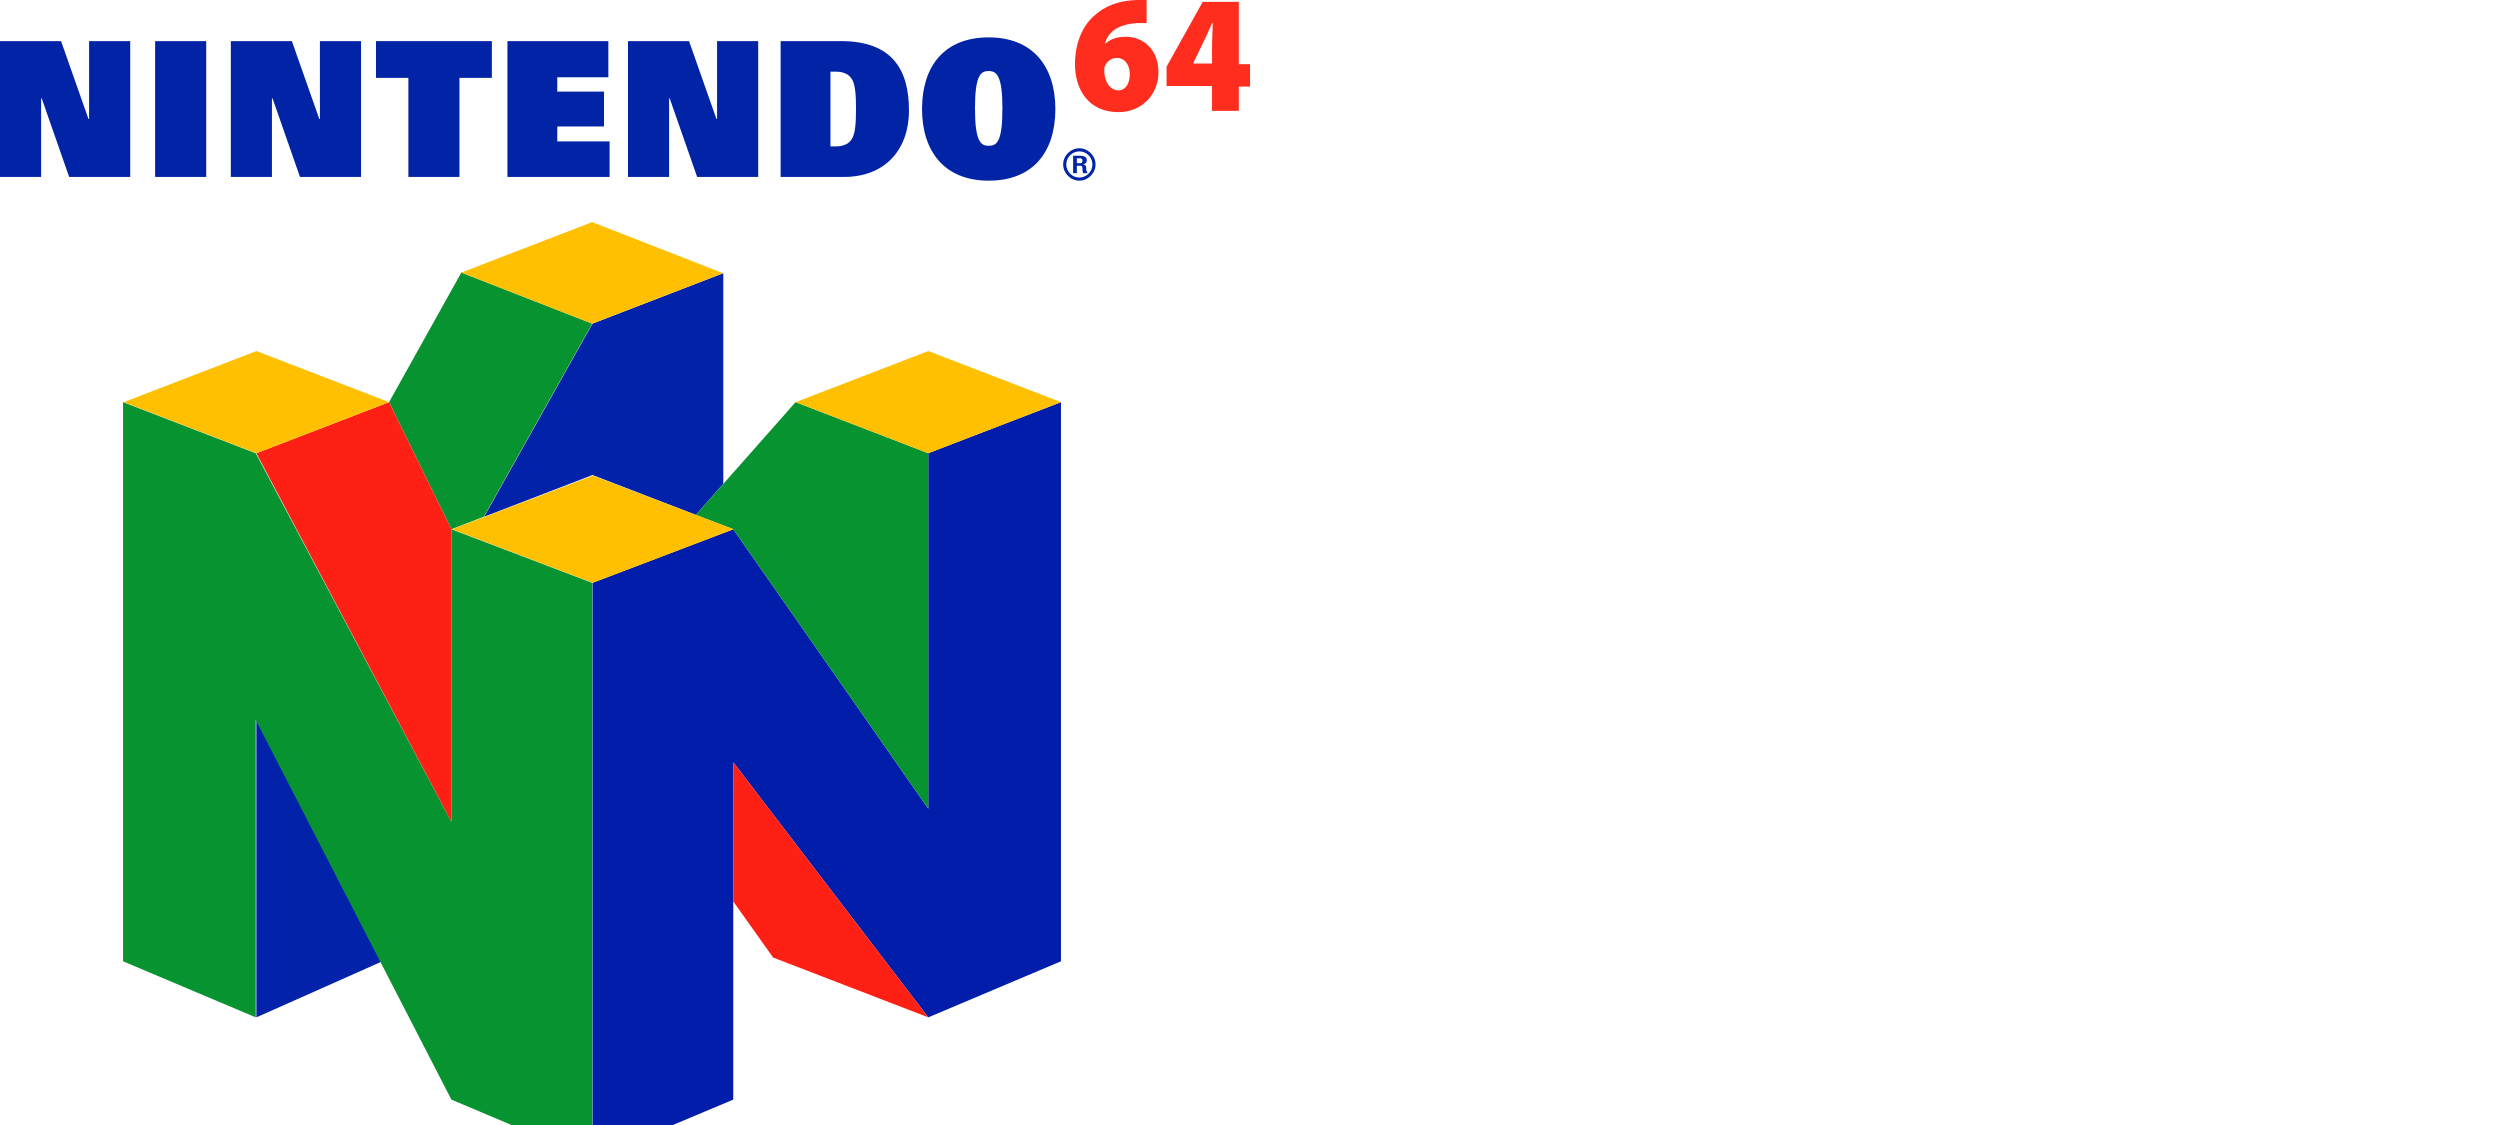 <?xml version="1.0" encoding="utf-8"?>
<!-- Generator: Adobe Illustrator 23.0.0, SVG Export Plug-In . SVG Version: 6.00 Build 0)  -->
<svg version="1.1" id="Camada_1" xmlns="http://www.w3.org/2000/svg" xmlns:xlink="http://www.w3.org/1999/xlink" x="0px" y="0px"
	 viewBox="0 0 2000 900" style="enable-background:new 0 0 1000 927.2;" xml:space="preserve">
<style type="text/css">
	.st0{fill:#0222A9;}
	.st1{fill:#011DA9;}
	.st2{fill:#069330;}
	.st3{fill:#FE2015;}
	.st4{fill:#FFC001;}
	.st5{fill:#0124A6;}
	.st6{fill:#FF2D1E;}
</style>
<g transform="matrix(2.492,0,0,2.492,0,0)">
	<path class="st0" d="M223.4,165.3l8.8-10V87.7l-42,16.2l0,0l-34.8,62l34.8-13.4L223.4,165.3z"/>
	<path class="st1" d="M298,259.6V145.5l42.6-16.4v179.5l-42.6,18l0,0l-62.6-81.9v108.3l-45.2,19V187.1l45.2-17.2L298,259.6z"/>
	<path class="st0" d="M122.3,308.8l-40-77.7v95.5l0,0L122.3,308.8z"/>
	<path class="st2" d="M124.9,129.1L124.9,129.1l20,40.8l10.4-4l34.8-62l-42-16.4L124.9,129.1z"/>
	<path class="st2" d="M223.4,165.3L223.4,165.3l32-36.2l42.6,16.4v114.1l-62.6-89.7L223.4,165.3z"/>
	<path class="st2" d="M190.1,372.1V187.1l-45.2-17.2v93.9L82.1,145.5l0,0l-42.6-16.4v179.5l42.6,18v-95.5l62.8,121.9L190.1,372.1z"
		/>
	<path class="st3" d="M82.3,145.5l42.6-16.4l20,40.8l0,0v93.9L82.3,145.5z"/>
	<path class="st3" d="M235.4,289.4l12.8,18l49.8,19.2l0,0l-62.6-81.9L235.4,289.4z"/>
	<path class="st4" d="M145.1,169.9l45.2-17.2l45.2,17.2l0,0l-45.2,17.2L145.1,169.9z"/>
	<path class="st4" d="M298,112.7l42.6,16.4L298,145.5l-42.6-16.4l0,0L298,112.7z"/>
	<path class="st4" d="M82.3,112.7l42.6,16.4l-42.6,16.4l-42.6-16.4l0,0L82.3,112.7z"/>
	<path class="st4" d="M190.1,71.3l-42,16.2l42,16.4l42-16.2l0,0L190.1,71.3z"/>
	<path class="st5" d="M250.6,13.2H270c16.6,0,21.8,9.4,21.8,22.2c0,13.2-8.2,21.4-20.8,21.4h-20.4V13.2
		C250.6,13.2,250.6,13.2,250.6,13.2z M266.6,47h1.6c2.6,0,4.4-0.8,5.4-2.6c1-1.8,1.2-5.2,1.2-9.4s-0.2-7.6-1.2-9.4
		c-1-1.8-2.8-2.6-5.4-2.6h-1.6v23.8l0,0V47z"/>
	<path class="st5" d="M317.4,12c14.2,0,21.4,9.4,21.4,23s-7,23-21.4,23c-14.2,0-21.4-9.4-21.4-23S303,12,317.4,12L317.4,12z
		 M317.4,46.8c2.6,0,4.4-1.2,4.4-12c0-10.4-1.8-12-4.4-12s-4.4,1.4-4.4,12C313,45.4,314.8,46.8,317.4,46.8L317.4,46.8z"/>
	<path class="st5" d="M346.5,47.6c-2.8,0-5.2,2.4-5.2,5.2s2.4,5.2,5.2,5.2c2.8,0,5.2-2.4,5.2-5.2S349.3,47.6,346.5,47.6L346.5,47.6z
		 M346.5,57c-2.4,0-4.2-2-4.2-4.2c0-2.4,2-4.2,4.2-4.2c2.4,0,4.2,2,4.2,4.2C350.7,55.2,348.7,57,346.5,57L346.5,57z"/>
	<path class="st5" d="M345.7,55.6h-1.2V50h2.4c1,0,2,0.4,2,1.4c0,0.8-0.4,1.2-1.2,1.4l0,0c1,0.2,1,0.6,1,1.4c0,0.4,0.2,1,0.4,1.4
		h-1.4c-0.2-0.6-0.2-1-0.2-1.6c0-0.4-0.2-0.8-0.6-0.8h-1.2v2.2l0,0L345.7,55.6z M345.7,52.4h1c0.6,0,0.8-0.2,0.8-0.8
		c0-0.6-0.4-0.8-0.8-0.8h-1V52.4L345.7,52.4z"/>
	<path class="st5" d="M28.6,13.2v25h-0.2l-8.8-25H0v43.6h13.2V31.6h0.2l8.8,25.2l0,0h19.6V13.2L28.6,13.2z"/>
	<path class="st5" d="M102.7,13.2v25h-0.2l-8.8-25H74.1v43.6h13.2V31.6h0.2l8.8,25.2l0,0h19.6V13.2L102.7,13.2z"/>
	<path class="st5" d="M230.2,13.2v25H230l-8.8-25h-19.6v43.6h13.2V31.6h0.2l8.8,25.2l0,0h19.6V13.2L230.2,13.2z"/>
	<path class="st5" d="M66.2,13.2v43.6H49.8V13.2l0,0L66.2,13.2z"/>
	<path class="st5" d="M131.1,56.8V25l0,0h-10.4V13.2h37.2V25h-10.4v31.8H131.1z"/>
	<path class="st5" d="M178.9,24.8v4.6h15v11.2h-15v4.8h16.8v11.4h-32.8V13.2l0,0h32.4v11.6L178.9,24.8z"/>
	<path class="st6" d="M368.3,7.4c-0.8,0-1.8,0-3,0c-7,0.4-9.6,3.2-10.6,6.6h0.2c1.8-1.6,3.8-2.2,6.6-2.2c5.4,0,10.4,4,10.4,11.4
		c0,7.2-5.4,12.8-12.8,12.8c-9.8,0-14-7.4-14-15.4c0-6.4,2.2-12,6-15.4c3.6-3.4,8.2-5,13.8-5.2c1.4,0,2.4,0,3.2,0v7.4h0L368.3,7.4z
		 M359.1,29c2.2,0,3.6-2.2,3.6-5.2c0-2.4-1.2-5.2-4.2-5.2c-1.8,0-3.2,1.2-3.8,2.6c-0.2,0.4-0.2,1-0.2,2C354.7,26,356.1,29,359.1,29
		L359.1,29L359.1,29z"/>
	<path class="st6" d="M389.1,35.4v-7.8h-14.6v-6.2l11.6-20.8h11.6v20h3.6v7.2h-3.6v7.8h-8.8l0,0L389.1,35.4z M389.1,20.4v-6
		c0-2.2,0.2-4.6,0.2-7h-0.2c-1,2.4-2,4.6-3.2,7l-2.8,5.8v0.2H389.1L389.1,20.4L389.1,20.4z"/>
</g>
</svg>
